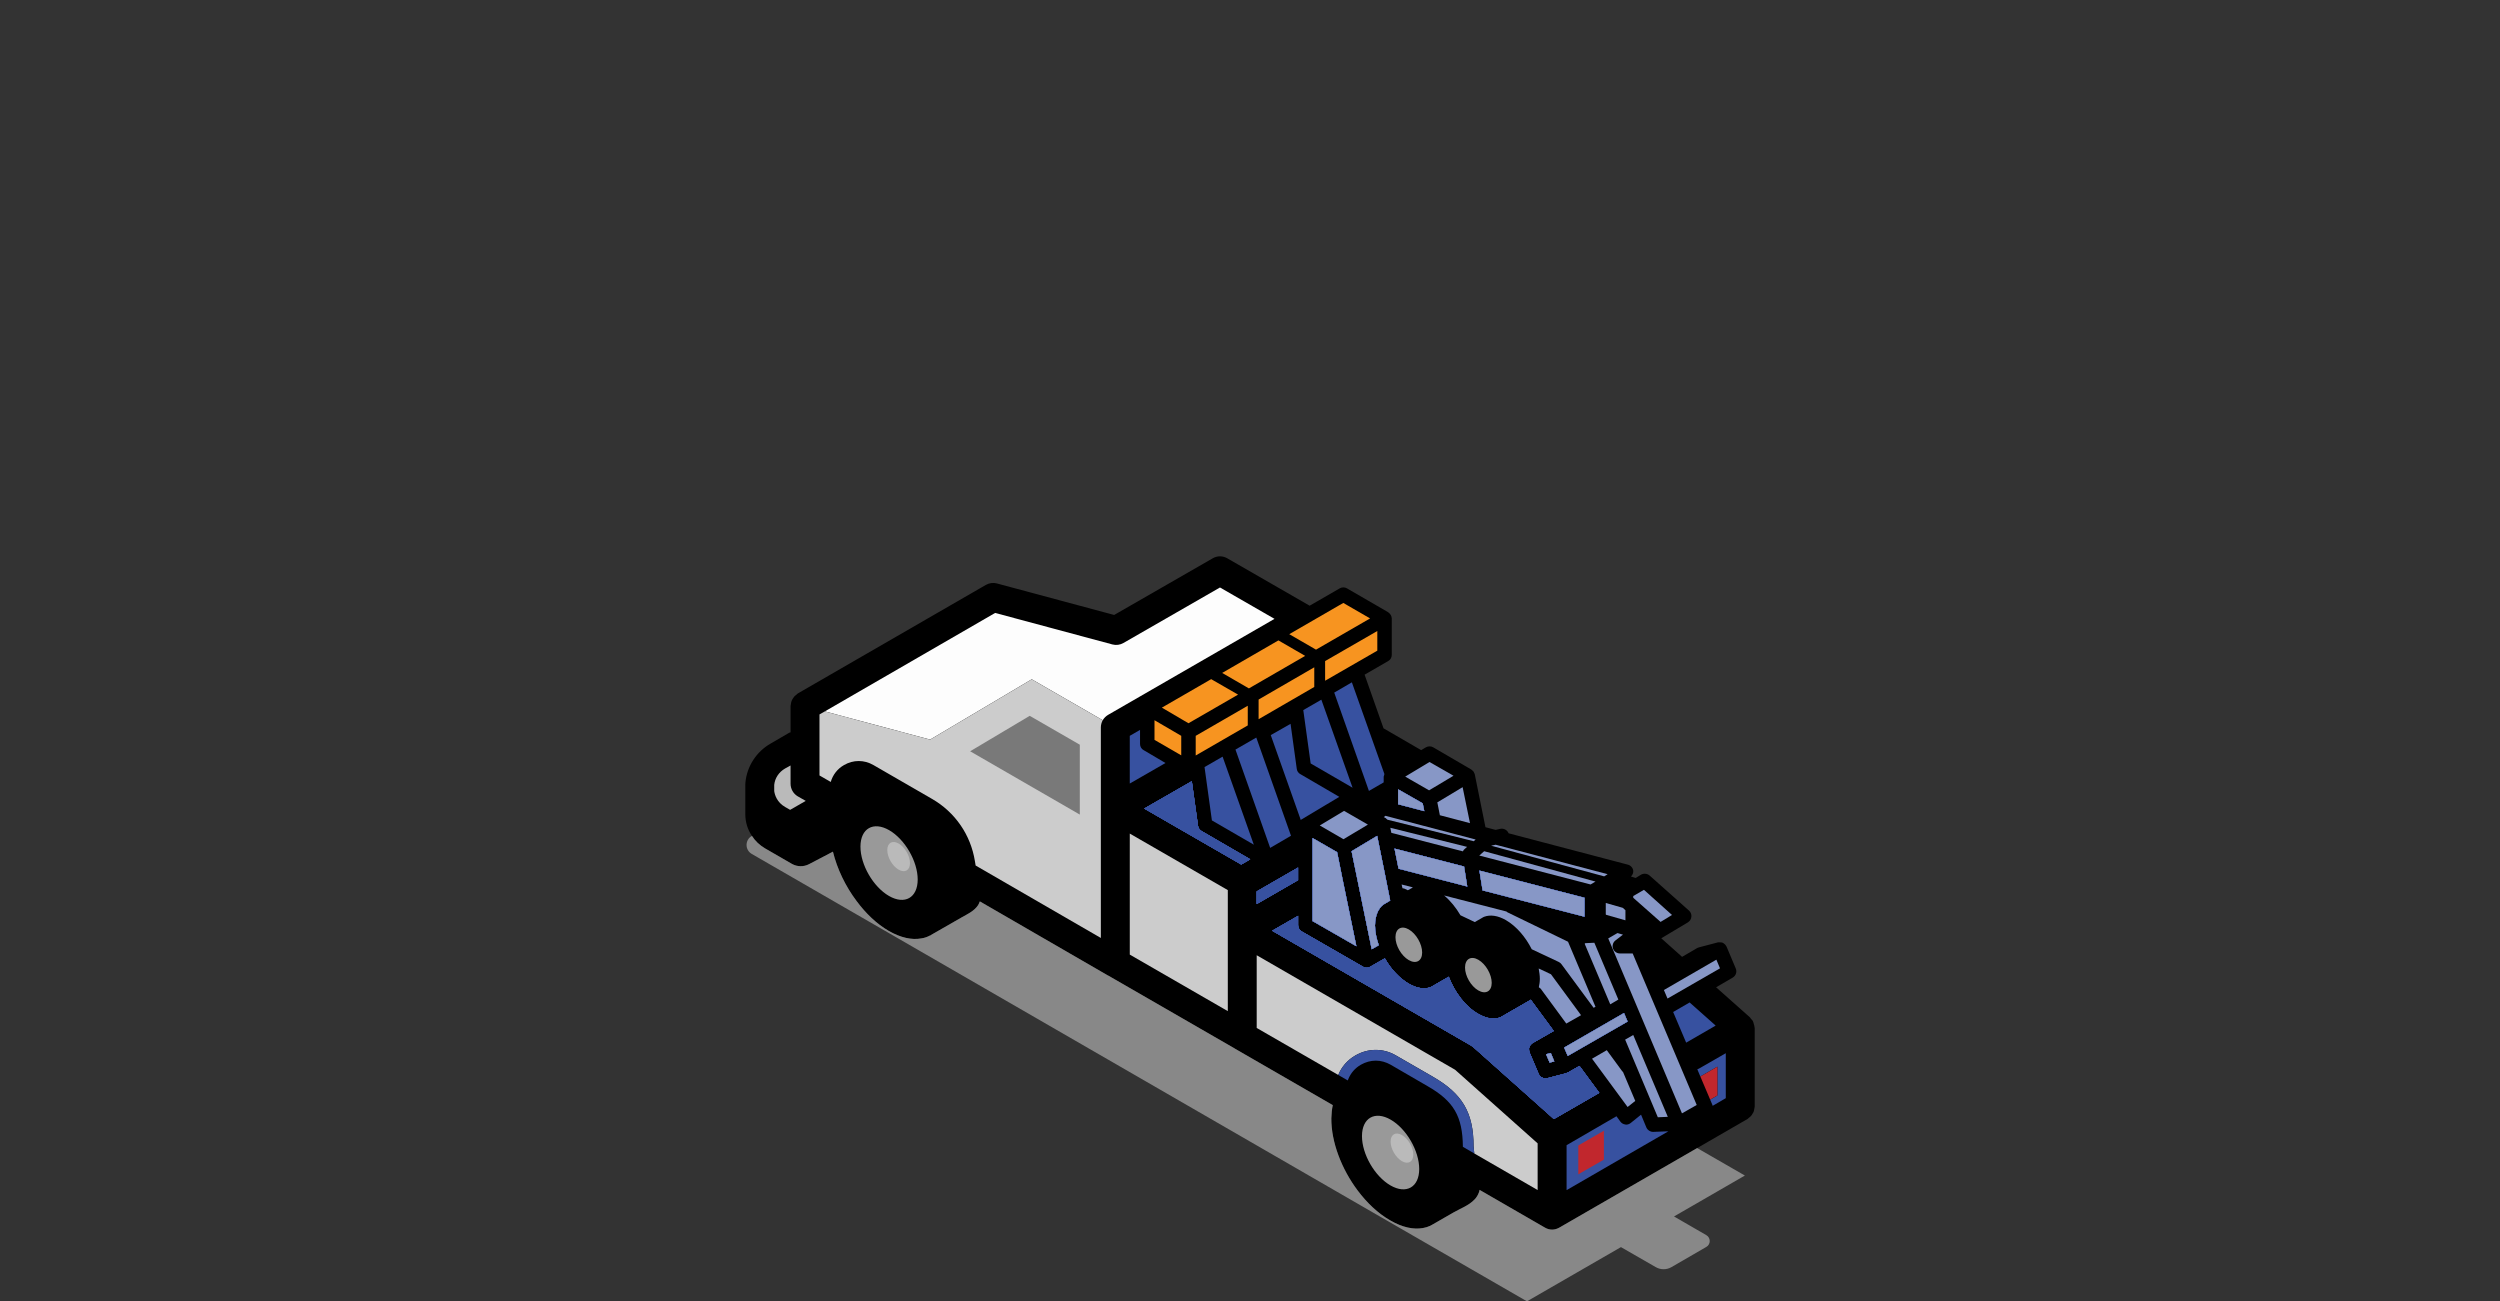 <?xml version="1.0" encoding="utf-8"?>
<!-- Generator: Adobe Illustrator 27.6.1, SVG Export Plug-In . SVG Version: 6.00 Build 0)  -->
<svg version="1.1" id="Layer_1" xmlns="http://www.w3.org/2000/svg" xmlns:xlink="http://www.w3.org/1999/xlink" x="0px" y="0px"
	 viewBox="0 0 172.9 90" style="enable-background:new 0 0 172.9 90;" xml:space="preserve">
<rect x="0" y="0" width="172.9" height="90" fill="#333333" stroke="none"/>
<style type="text/css">
	.st0{fill:#888888;}
	.st1{fill:#3751A0;}
	.st2{fill:#F79420;}
	.st3{opacity:0.99;fill:#FFFFFF;}
	.st4{fill:#8797C6;}
	.st5{fill:#CCCCCC;}
	.st6{fill:none;stroke:#000000;stroke-linecap:round;stroke-linejoin:round;stroke-miterlimit:10;}
	.st7{fill:none;stroke:#000000;stroke-width:2;stroke-linecap:round;stroke-linejoin:round;stroke-miterlimit:10;}
	.st8{fill:#C1272D;}
	.st9{fill:#999999;}
	.st10{fill:#797979;}
	.st11{fill:#BABABA;}
</style>
<g>
	<path d="M121.345,71.05c0-0.07-0.03-0.15-0.05-0.22
		c-0.01-0.06-0.03-0.12-0.05-0.17c-0.01-0.02-0.01-0.04-0.02-0.05
		c-0.03-0.06-0.08-0.09-0.12-0.14c-0.03-0.03-0.05-0.08-0.08-0.11
		l-2.34-2.08l1.15-0.67c0.22-0.13,0.31-0.4,0.21-0.63l-0.64-1.52
		c-0.01-0.01-0.02-0.03-0.03-0.04c-0.02-0.04-0.04-0.07-0.07-0.1
		c-0.02-0.02-0.04-0.04-0.06-0.05c-0.03-0.03-0.06-0.05-0.1-0.06
		c-0.01-0.01-0.03-0.02-0.04-0.03h-0.04
		c-0.04-0.01-0.07-0.01-0.11-0.01h-0.13l-1.33,0.35
		c-0.04,0.01-0.07,0.03-0.11,0.04l-1.06,0.62
		c-0.01-0.01-0.01-0.01-0.01-0.02l-1.4-1.25
		c-0.01,0-0.02-0.01-0.03-0.01l0.16-0.1l1.69-1.01
		c0.14-0.09,0.23-0.23,0.24-0.39c0.02-0.15-0.04-0.31-0.16-0.42
		l-2.73-2.43c-0.16-0.14-0.4-0.16-0.59-0.06l-0.37,0.23l-0.33-0.1
		c0.11-0.11,0.18-0.25,0.16-0.41c-0.03-0.2-0.18-0.36-0.37-0.41
		l-8.251-2.17c-0.089-0.224-0.325-0.356-0.569-0.31l-0.329,0.074l-0.701-0.184
		l-0.74-3.66c0-0.03-0.03-0.06-0.04-0.09
		c-0.01-0.03-0.02-0.06-0.04-0.09c-0.03-0.04-0.07-0.07-0.1-0.1
		c-0.02-0.02-0.04-0.04-0.06-0.05l-2.64-1.54
		c-0.16-0.09-0.35-0.08-0.51,0.01l-0.32,0.19
		c-0.01-0.01-0.02-0.02-0.03-0.02l-2.57-1.49l-1.31-3.71l1.63-0.94
		c0.16-0.09,0.25-0.25,0.25-0.43v-2.52c0-0.08-0.03-0.15-0.06-0.22
		c-0.01-0.02-0.03-0.04-0.04-0.06c-0.03-0.04-0.07-0.09-0.12-0.12
		c-0.01-0.01-0.02-0.02-0.03-0.03l-2.85-1.65
		c-0.15-0.09-0.35-0.09-0.5,0l-2.08,1.2l-5.7-3.28
		c-0.31-0.18-0.69-0.18-1,0l-6.82,3.92l-8.11-2.18
		c-0.25-0.07-0.53-0.03-0.76,0.1L55.175,47.96
		c-0.04,0.02-0.06,0.06-0.1,0.09c-0.05,0.04-0.11,0.08-0.15,0.13
		c-0.04,0.05-0.07,0.1-0.11,0.16c-0.03,0.05-0.06,0.11-0.08,0.17
		c-0.02,0.06-0.03,0.13-0.04,0.2c0,0.04-0.02,0.08-0.02,0.12v1.82
		c-0.03,0.01-0.06,0.01-0.08,0.02l-1.29,0.75
		c-0.99,0.56-1.64,1.57-1.75,2.68c-0.01,0.02,0,0.05,0,0.08
		c0,0.01-0.01,0.01-0.01,0.02v2.11c0,0.54,0.16,1.07,0.46,1.5
		c0.22,0.35,0.53,0.64,0.9,0.86L54.775,59.75
		c0.36,0.2,0.8,0.21,1.17,0.02l1.66-0.87
		c0.29,1.19,0.87,2.4,1.64,3.42c0.63,0.85,1.39,1.58,2.22,2.06
		c0.83,0.48,1.61,0.64,2.25,0.52c0.22-0.03,0.42-0.1,0.6-0.2
		c0,0,0,0,0,0.01c0.02-0.01,0.03-0.02,0.04-0.02
		c0.01-0.01,0.02-0.01,0.02-0.02c0.7-0.4,1.41-0.81,2.11-1.21
		c0.42-0.24,0.88-0.44,1.16-0.86c0.05-0.08,0.08-0.17,0.12-0.26
		l8.87,5.13h0.01l8.76,5.05c0,0,0,0.01,0.01,0.01l6.76,3.9
		c-0.06,0.28-0.09,0.58-0.1,0.92c-0.01,1.64,0.71,3.5,1.81,4.97
		c0.65,0.87,1.42,1.6,2.26,2.08c0.84,0.49,1.62,0.65,2.27,0.53
		c0.17-0.03,0.34-0.08,0.49-0.15c0.07-0.04,0.13-0.07,0.2-0.11
		c0.47-0.27,0.93-0.54,1.39-0.8c0.5-0.29,1.08-0.49,1.48-0.91
		c0.15-0.15,0.25-0.33,0.32-0.53c0.02-0.04,0.02-0.09,0.03-0.14
		l4.52,2.61c0.15,0.09,0.32,0.14,0.5,0.14c0.17,0,0.34-0.05,0.5-0.14
		l9.53-5.5l3.48-2.01c0.04-0.02,0.06-0.05,0.09-0.08
		c0.06-0.04,0.11-0.08,0.16-0.14c0.04-0.04,0.07-0.09,0.1-0.15
		c0.04-0.05,0.07-0.11,0.09-0.17c0.02-0.07,0.03-0.13,0.04-0.2
		c0-0.04,0.02-0.08,0.02-0.12v-5.42
		C121.355,71.09,121.345,71.07,121.345,71.05z"/>
	<path class="st0" d="M118.005,86.24l-2.4,1.39c-0.34,0.2-0.76,0.2-1.1,0
		L112.105,86.25l-6.5,3.75l-9.52-5.49L61.405,64.49l-9.41-5.43
		c-0.49-0.28-0.48-0.98,0.01-1.25c0.22,0.35,0.53,0.64,0.9,0.86
		L54.775,59.75c0.36,0.2,0.8,0.21,1.17,0.02l1.66-0.87
		c0.29,1.19,0.87,2.4,1.64,3.42c0.63,0.85,1.39,1.58,2.22,2.06
		c0.83,0.48,1.61,0.64,2.25,0.52c0.22-0.03,0.42-0.1,0.6-0.2
		c0,0,0,0,0,0.01c0.02-0.01,0.03-0.02,0.04-0.02
		c0.01-0.01,0.02-0.01,0.02-0.02c0.7-0.4,1.41-0.81,2.11-1.21
		c0.42-0.24,0.88-0.44,1.16-0.86c0.05-0.08,0.08-0.17,0.12-0.26
		l8.87,5.13h0.01l8.76,5.05c0,0,0,0.01,0.01,0.01l6.76,3.9
		c-0.06,0.28-0.09,0.58-0.1,0.92c-0.01,1.64,0.71,3.5,1.81,4.97
		c0.65,0.87,1.42,1.6,2.26,2.08c0.84,0.49,1.62,0.65,2.27,0.53
		c0.17-0.03,0.34-0.08,0.49-0.15c0.07-0.04,0.13-0.07,0.2-0.11
		c0.47-0.27,0.93-0.54,1.39-0.8c0.5-0.29,1.08-0.49,1.48-0.91
		c0.15-0.15,0.25-0.33,0.32-0.53c0.02-0.04,0.02-0.09,0.03-0.14
		l4.52,2.61c0.15,0.09,0.32,0.14,0.5,0.14c0.17,0,0.34-0.05,0.5-0.14
		l9.53-5.5l3.3,1.9l-4.9,2.83l2.23,1.29
		C118.325,85.6,118.325,86.06,118.005,86.24z"/>
	<path class="st1" d="M80.605,52.77l-2.47,1.42v-3.3l0.71-0.41v0.97
		c0,0.18,0.09,0.35,0.25,0.43L80.605,52.77z"/>
	<path class="st2" d="M95.255,43.64V45l-3.61,2.08v-1.36L95.255,43.64z M92.905,41.7
		l-0.35,0.2l-3.39,1.96l1.85,1.07l3.74-2.16L92.905,41.7z
		 M88.415,44.29l-3.89,2.25l1.85,1.07l3.89-2.25L88.415,44.29z M87.045,48.38
		v1.36l3.85-2.23v-1.36L87.045,48.38z M79.845,49.81v1.36l1.85,1.07
		v-1.35L79.845,49.81z M82.695,50.89V52.25l3.6-2.08v-1.36L82.695,50.89z
		 M83.765,46.97l-3.41,1.97l1.84,1.08l3.43-1.98L83.765,46.97z"/>
	<path class="st3" d="M88.145,42.8L76.635,49.44c-0.15,0.09-0.28,0.22-0.37,0.37
		l-4.91-2.83l-7.03,4.17l-7.28-1.95l11.78-6.81l8.11,2.18
		c0.26,0.07,0.53,0.03,0.76-0.1l6.68-3.84L88.145,42.8z"/>
	<g>
		<path class="st1" d="M114.345,78.28c0,0-0.01,0-0.02,0c-0.2,0-0.38-0.12-0.46-0.3
			l-0.37-0.89l-0.72,0.58c-0.09,0.07-0.2,0.11-0.31,0.11
			c-0.02,0-0.04-0.01-0.06-0.01c-0.14-0.02-0.26-0.09-0.34-0.2
			l-0.27-0.37l-3.45,2v3.11l7.04-4.07L114.345,78.28z"/>
		<polygon class="st1" points="110.925,80.2 109.425,81.06 109.155,81.22 109.155,79.22 
			110.925,78.2 		"/>
	</g>
	<polygon class="st1" points="107.255,72.83 106.925,72.91 107.175,73.49 107.495,73.41 	"/>
	<polygon class="st1" points="92.835,60.73 92.475,58.94 90.775,57.96 90.775,63.7 
		93.805,65.44 	"/>
	<path class="st1" d="M109.235,73.72l-0.8,0.46c-0.01,0.01-0.03,0.01-0.05,0.01
		c-0.02,0.02-0.05,0.03-0.08,0.04l-1.3,0.34
		c-0.04,0.01-0.08,0.01-0.13,0.01c-0.19,0-0.38-0.11-0.46-0.3
		l-0.64-1.51c0-0.02,0-0.04-0.01-0.05c0-0.01-0.01-0.02-0.01-0.02
		v-0.05c-0.01-0.04-0.01-0.07-0.01-0.11c0-0.03,0.01-0.05,0.01-0.08
		c0.01-0.03,0.02-0.06,0.04-0.1c0.01-0.02,0.02-0.05,0.04-0.07
		c0.02-0.03,0.04-0.05,0.06-0.07c0.02-0.02,0.04-0.04,0.07-0.06
		c0.01-0.01,0.01-0.01,0.02-0.02l1.47-0.84l-1.59-2.16
		c-0.05,0.03-0.09,0.07-0.14,0.09l-1.91,1.1
		c-0.41,0.2-0.97,0.14-1.58-0.21c-0.89-0.5-1.64-1.51-2.04-2.57
		l-1.19,0.69c-0.41,0.2-0.97,0.14-1.58-0.21
		c-0.65-0.38-1.23-1.01-1.65-1.75l-1.01,0.58
		c-0.08,0.05-0.17,0.07-0.25,0.07c-0.07,0-0.14-0.02-0.21-0.05
		c-0.01,0-0.01-0.01-0.02-0.01c-0.01-0.01-0.01,0-0.02-0.01
		l-4.24-2.44c-0.15-0.09-0.25-0.25-0.25-0.43v-0.65l-1.79,1.03l13.74,7.93
		c0.06,0.04,0.12,0.08,0.17,0.12l5.57,4.97l3.14-1.81L109.235,73.72z"
		/>
	<path class="st1" d="M109.235,73.72l-0.8,0.46c-0.01,0.01-0.03,0.01-0.05,0.01
		c-0.02,0.02-0.05,0.03-0.08,0.04l-1.3,0.34
		c-0.04,0.01-0.08,0.01-0.13,0.01c-0.19,0-0.38-0.11-0.46-0.3
		l-0.64-1.51c0-0.02,0-0.04-0.01-0.05c0-0.01-0.01-0.02-0.01-0.02
		v-0.05c-0.01-0.04-0.01-0.07-0.01-0.11c0-0.03,0.01-0.05,0.01-0.08
		c0.01-0.03,0.02-0.06,0.04-0.1c0.01-0.02,0.02-0.05,0.04-0.07
		c0.02-0.03,0.04-0.05,0.06-0.07c0.02-0.02,0.04-0.04,0.07-0.06
		c0.01-0.01,0.01-0.01,0.02-0.02l1.47-0.84l-1.59-2.16
		c-0.05,0.03-0.09,0.07-0.14,0.09l-1.91,1.1
		c-0.41,0.2-0.97,0.14-1.58-0.21c-0.89-0.5-1.64-1.51-2.04-2.57
		l-1.19,0.69c-0.41,0.2-0.97,0.14-1.58-0.21
		c-0.65-0.38-1.23-1.01-1.65-1.75l-1.01,0.58
		c-0.08,0.05-0.17,0.07-0.25,0.07c-0.07,0-0.14-0.02-0.21-0.05
		c-0.01,0-0.01-0.01-0.02-0.01c-0.01-0.01-0.01,0-0.02-0.01
		l-4.24-2.44c-0.15-0.09-0.25-0.25-0.25-0.43v-0.65l-1.79,1.03l13.74,7.93
		c0.06,0.04,0.12,0.08,0.17,0.12l5.57,4.97l3.14-1.81L109.235,73.72z"
		/>
	<polygon class="st1" points="107.255,72.83 106.925,72.91 107.175,73.49 107.495,73.41 	"/>
	<path class="st1" d="M109.235,73.72l-0.8,0.46c-0.01,0.01-0.03,0.01-0.05,0.01
		c-0.02,0.02-0.05,0.03-0.08,0.04l-1.3,0.34
		c-0.04,0.01-0.08,0.01-0.13,0.01c-0.19,0-0.38-0.11-0.46-0.3
		l-0.64-1.51c0-0.02,0-0.04-0.01-0.05c0-0.01-0.01-0.02-0.01-0.02
		v-0.05c-0.01-0.04-0.01-0.07-0.01-0.11c0-0.03,0.01-0.05,0.01-0.08
		c0.01-0.03,0.02-0.06,0.04-0.1c0.01-0.02,0.02-0.05,0.04-0.07
		c0.02-0.03,0.04-0.05,0.06-0.07c0.02-0.02,0.04-0.04,0.07-0.06
		c0.01-0.01,0.01-0.01,0.02-0.02l1.47-0.84l-1.59-2.16
		c-0.05,0.03-0.09,0.07-0.14,0.09l-1.91,1.1
		c-0.41,0.2-0.97,0.14-1.58-0.21c-0.89-0.5-1.64-1.51-2.04-2.57
		l-1.19,0.69c-0.41,0.2-0.97,0.14-1.58-0.21
		c-0.65-0.38-1.23-1.01-1.65-1.75l-1.01,0.58
		c-0.08,0.05-0.17,0.07-0.25,0.07c-0.07,0-0.14-0.02-0.21-0.05
		c-0.01,0-0.01-0.01-0.02-0.01c-0.01-0.01-0.01,0-0.02-0.01
		l-4.24-2.44c-0.15-0.09-0.25-0.25-0.25-0.43v-0.65l-1.79,1.03l13.74,7.93
		c0.06,0.04,0.12,0.08,0.17,0.12l5.57,4.97l3.14-1.81L109.235,73.72z"
		/>
	<polygon class="st1" points="107.255,72.83 106.925,72.91 107.175,73.49 107.495,73.41 	"/>
	<polygon class="st4" points="112.955,71.58 112.395,71.9 114.655,77.27 115.345,77.24 	"/>
	<polygon class="st1" points="106.925,72.91 107.175,73.49 107.495,73.41 107.255,72.83 	"/>
	<path class="st1" d="M108.435,74.18c-0.01,0.01-0.03,0.01-0.05,0.01
		c-0.02,0.02-0.05,0.03-0.08,0.04l-1.3,0.34
		c-0.04,0.01-0.08,0.01-0.13,0.01c-0.19,0-0.38-0.11-0.46-0.3
		l-0.64-1.51c0-0.02,0-0.04-0.01-0.05c0-0.01-0.01-0.02-0.01-0.02
		v-0.05c-0.01-0.04-0.01-0.07-0.01-0.11c0-0.03,0.01-0.05,0.01-0.08
		c0.01-0.03,0.02-0.06,0.04-0.1c0.01-0.02,0.02-0.05,0.04-0.07
		c0.02-0.03,0.04-0.05,0.06-0.07c0.02-0.02,0.04-0.04,0.07-0.06
		c0.01-0.01,0.01-0.01,0.02-0.02l1.47-0.84l-1.59-2.16
		c-0.05,0.03-0.09,0.07-0.14,0.09l-1.91,1.1
		c-0.41,0.2-0.97,0.14-1.58-0.21c-0.89-0.5-1.64-1.51-2.04-2.57
		l-1.19,0.69c-0.41,0.2-0.97,0.14-1.58-0.21
		c-0.65-0.38-1.23-1.01-1.65-1.75l-1.01,0.58
		c-0.08,0.05-0.17,0.07-0.25,0.07c-0.07,0-0.14-0.02-0.21-0.05
		c-0.01,0-0.01-0.01-0.02-0.01c-0.01-0.01-0.01,0-0.02-0.01
		l-4.24-2.44c-0.15-0.09-0.25-0.25-0.25-0.43v-0.65l-1.79,1.03l13.74,7.93
		c0.06,0.04,0.12,0.08,0.17,0.12l5.57,4.97l3.14-1.81l-1.37-1.86
		L108.435,74.18z"/>
	<polygon class="st1" points="107.255,72.83 106.925,72.91 107.175,73.49 107.495,73.41 	"/>
	<path class="st1" d="M109.235,73.72l-0.8,0.46c-0.01,0.01-0.03,0.01-0.05,0.01
		c-0.02,0.02-0.05,0.03-0.08,0.04l-1.3,0.34
		c-0.04,0.01-0.08,0.01-0.13,0.01c-0.19,0-0.38-0.11-0.46-0.3
		l-0.64-1.51c0-0.02,0-0.04-0.01-0.05c0-0.01-0.01-0.02-0.01-0.02
		v-0.05c-0.01-0.04-0.01-0.07-0.01-0.11c0-0.03,0.01-0.05,0.01-0.08
		c0.01-0.03,0.02-0.06,0.04-0.1c0.01-0.02,0.02-0.05,0.04-0.07
		c0.02-0.03,0.04-0.05,0.06-0.07c0.02-0.02,0.04-0.04,0.07-0.06
		c0.01-0.01,0.01-0.01,0.02-0.02l1.47-0.84l-1.59-2.16
		c-0.05,0.03-0.09,0.07-0.14,0.09l-1.91,1.1
		c-0.41,0.2-0.97,0.14-1.58-0.21c-0.89-0.5-1.64-1.51-2.04-2.57
		l-1.19,0.69c-0.41,0.2-0.97,0.14-1.58-0.21
		c-0.65-0.38-1.23-1.01-1.65-1.75l-1.01,0.58
		c-0.08,0.05-0.17,0.07-0.25,0.07c-0.07,0-0.14-0.02-0.21-0.05
		c-0.01,0-0.01-0.01-0.02-0.01c-0.01-0.01-0.01,0-0.02-0.01
		l-4.24-2.44c-0.15-0.09-0.25-0.25-0.25-0.43v-0.65l-1.79,1.03l13.74,7.93
		c0.06,0.04,0.12,0.08,0.17,0.12l5.57,4.97l3.14-1.81L109.235,73.72z"
		/>
	<polygon class="st1" points="107.255,72.83 106.925,72.91 107.175,73.49 107.495,73.41 	"/>
	<path class="st1" d="M109.235,73.72l-0.8,0.46c-0.01,0.01-0.03,0.01-0.05,0.01
		c-0.02,0.02-0.05,0.03-0.08,0.04l-1.3,0.34
		c-0.04,0.01-0.08,0.01-0.13,0.01c-0.19,0-0.38-0.11-0.46-0.3
		l-0.64-1.51c0-0.02,0-0.04-0.01-0.05c0-0.01-0.01-0.02-0.01-0.02
		v-0.05c-0.01-0.04-0.01-0.07-0.01-0.11c0-0.03,0.01-0.05,0.01-0.08
		c0.01-0.03,0.02-0.06,0.04-0.1c0.01-0.02,0.02-0.05,0.04-0.07
		c0.02-0.03,0.04-0.05,0.06-0.07c0.02-0.02,0.04-0.04,0.07-0.06
		c0.01-0.01,0.01-0.01,0.02-0.02l1.47-0.84l-1.59-2.16
		c-0.05,0.03-0.09,0.07-0.14,0.09l-1.91,1.1
		c-0.41,0.2-0.97,0.14-1.58-0.21c-0.89-0.5-1.64-1.51-2.04-2.57
		l-1.19,0.69c-0.41,0.2-0.97,0.14-1.58-0.21
		c-0.65-0.38-1.23-1.01-1.65-1.75l-1.01,0.58
		c-0.08,0.05-0.17,0.07-0.25,0.07c-0.07,0-0.14-0.02-0.21-0.05
		c-0.01,0-0.01-0.01-0.02-0.01c-0.01-0.01-0.01,0-0.02-0.01
		l-4.24-2.44c-0.15-0.09-0.25-0.25-0.25-0.43v-0.65l-1.79,1.03l13.74,7.93
		c0.06,0.04,0.12,0.08,0.17,0.12l5.57,4.97l3.14-1.81L109.235,73.72z"
		/>
	<path class="st1" d="M117.525,73.89c-0.04,0.03-0.09,0.04-0.14,0.06l0.21,0.5
		l1.18-0.68v1.99l-0.5,0.29l0.16,0.38c0.01,0.02,0.01,0.03,0.01,0.05
		l0.91-0.53v-3.11L117.525,73.89z"/>
	<path class="st1" d="M95.745,60.28l-0.5-2.47l-1.77,1.06l1.31,6.37V65.25l0.08,0.4
		l0.49-0.28C95.195,64.91,95.095,64.44,95.095,64
		c0.01-0.79,0.3-1.33,0.77-1.55l0.28-0.17L95.745,60.28z"/>
	<polygon class="st1" points="101.255,59.93 96.445,58.69 96.725,60.08 101.475,61.31 	"/>
	<polygon class="st1" points="102.315,60.21 102.535,61.58 109.585,63.4 109.585,62.09 	"/>
	<polygon class="st1" points="112.315,70.06 108.175,72.45 108.425,73.03 108.735,72.85 
		112.565,70.65 	"/>
	<path class="st1" d="M95.745,60.28l-0.5-2.47l-1.77,1.06l1.31,6.37V65.25l0.08,0.4
		l0.49-0.28C95.195,64.91,95.095,64.44,95.095,64
		c0.01-0.79,0.3-1.33,0.77-1.55l0.28-0.17L95.745,60.28z"/>
	<polygon class="st1" points="101.255,59.93 96.445,58.69 96.725,60.08 101.475,61.31 	"/>
	<polygon class="st4" points="118.705,66.37 115.075,68.47 115.325,69.06 118.955,66.97 	"/>
	<polygon class="st1" points="96.445,58.69 96.725,60.08 101.475,61.31 101.255,59.93 	"/>
	<path class="st1" d="M95.245,57.81l-1.77,1.06l1.31,6.37V65.25l0.08,0.4
		l0.49-0.28C95.195,64.91,95.095,64.44,95.095,64
		c0.01-0.79,0.3-1.33,0.77-1.55l0.28-0.17l-0.4-2L95.245,57.81z"/>
	<path class="st1" d="M95.745,60.28l-0.5-2.47l-1.77,1.06l1.31,6.37V65.25l0.08,0.4
		l0.49-0.28C95.195,64.91,95.095,64.44,95.095,64
		c0.01-0.79,0.3-1.33,0.77-1.55l0.28-0.17L95.745,60.28z"/>
	<polygon class="st1" points="101.255,59.93 96.445,58.69 96.725,60.08 101.475,61.31 	"/>
	<polygon class="st1" points="102.315,60.21 102.535,61.58 109.585,63.4 109.585,62.09 	"/>
	<polygon class="st1" points="112.315,70.06 108.175,72.45 108.425,73.03 108.735,72.85 
		112.565,70.65 	"/>
	<path class="st1" d="M95.745,60.28l-0.5-2.47l-1.77,1.06l1.31,6.37V65.25l0.08,0.4
		l0.49-0.28C95.195,64.91,95.095,64.44,95.095,64
		c0.01-0.79,0.3-1.33,0.77-1.55l0.28-0.17L95.745,60.28z"/>
	<polygon class="st1" points="101.255,59.93 96.445,58.69 96.725,60.08 101.475,61.31 	"/>
	<polygon class="st1" points="102.315,60.21 102.535,61.58 109.585,63.4 109.585,62.09 	"/>
	<polygon class="st1" points="112.315,70.06 108.175,72.45 108.425,73.03 108.735,72.85 
		112.565,70.65 	"/>
	<path class="st1" d="M95.745,60.28l-0.5-2.47l-1.77,1.06l1.31,6.37V65.25l0.08,0.4
		l0.49-0.28C95.195,64.91,95.095,64.44,95.095,64
		c0.01-0.79,0.3-1.33,0.77-1.55l0.28-0.17L95.745,60.28z"/>
	<polygon class="st1" points="101.255,59.93 96.445,58.69 96.725,60.08 101.475,61.31 	"/>
	<polygon class="st1" points="112.315,70.06 108.175,72.45 108.425,73.03 108.735,72.85 
		112.565,70.65 	"/>
	<path class="st4" d="M112.915,65.94h-0.89c-0.21,0-0.4-0.14-0.47-0.34
		c-0.07-0.2,0-0.43,0.17-0.56l0.52-0.4l-0.38-0.11l-0.64,0.37
		l2.26,5.36L116.325,77l1.02-0.58L112.915,65.94z"/>
	<polygon class="st1" points="108.175,72.45 108.425,73.03 108.735,72.85 112.565,70.65 
		112.315,70.06 	"/>
	<polygon class="st1" points="106.925,72.91 107.175,73.49 107.495,73.41 107.255,72.83 	"/>
	<polygon class="st1" points="101.475,61.31 101.255,59.93 96.445,58.69 96.725,60.08 	"/>
	<path class="st1" d="M94.785,65.25l0.08,0.4l0.49-0.28
		C95.195,64.91,95.095,64.44,95.095,64c0.01-0.79,0.3-1.33,0.77-1.55
		l0.28-0.17l-0.4-2l-0.5-2.47l-1.77,1.06l1.31,6.37V65.25z"/>
	<path class="st1" d="M108.435,74.18c-0.01,0.01-0.03,0.01-0.05,0.01
		c-0.02,0.02-0.05,0.03-0.08,0.04l-1.3,0.34
		c-0.04,0.01-0.08,0.01-0.13,0.01c-0.19,0-0.38-0.11-0.46-0.3
		l-0.64-1.51c0-0.02,0-0.04-0.01-0.05c0-0.01-0.01-0.02-0.01-0.02
		v-0.05c-0.01-0.04-0.01-0.07-0.01-0.11c0-0.03,0.01-0.05,0.01-0.08
		c0.01-0.03,0.02-0.06,0.04-0.1c0.01-0.02,0.02-0.05,0.04-0.07
		c0.02-0.03,0.04-0.05,0.06-0.07c0.02-0.02,0.04-0.04,0.07-0.06
		c0.01-0.01,0.01-0.01,0.02-0.02l1.47-0.84l-1.59-2.16
		c-0.05,0.03-0.09,0.07-0.14,0.09l-1.91,1.1
		c-0.41,0.2-0.97,0.14-1.58-0.21c-0.89-0.5-1.64-1.51-2.04-2.57
		l-1.19,0.69c-0.41,0.2-0.97,0.14-1.58-0.21
		c-0.65-0.38-1.23-1.01-1.65-1.75l-1.01,0.58
		c-0.08,0.05-0.17,0.07-0.25,0.07c-0.07,0-0.14-0.02-0.21-0.05
		c-0.01,0-0.01-0.01-0.02-0.01c-0.01-0.01-0.01,0-0.02-0.01
		l-4.24-2.44c-0.15-0.09-0.25-0.25-0.25-0.43v-0.65l-1.79,1.03l13.74,7.93
		c0.06,0.04,0.12,0.08,0.17,0.12l5.57,4.97l3.14-1.81l-1.37-1.86
		L108.435,74.18z"/>
	<polygon class="st1" points="112.315,70.06 108.175,72.45 108.425,73.03 108.735,72.85 
		112.565,70.65 	"/>
	<polygon class="st1" points="101.255,59.93 96.445,58.69 96.725,60.08 101.475,61.31 	"/>
	<polygon class="st1" points="102.315,60.21 102.535,61.58 109.585,63.4 109.585,62.09 	"/>
	<path class="st1" d="M95.745,60.28l-0.5-2.47l-1.77,1.06l1.31,6.37V65.25l0.08,0.4
		l0.49-0.28C95.195,64.91,95.095,64.44,95.095,64
		c0.01-0.79,0.3-1.33,0.77-1.55l0.28-0.17L95.745,60.28z"/>
	<polygon class="st4" points="112.315,70.06 108.175,72.45 108.425,73.03 108.735,72.85 
		112.565,70.65 	"/>
	<polygon class="st1" points="102.315,60.21 102.535,61.58 109.585,63.4 109.585,62.09 	"/>
	<polygon class="st1" points="101.255,59.93 96.445,58.69 96.725,60.08 101.475,61.31 	"/>
	<path class="st1" d="M95.745,60.28l-0.5-2.47l-1.77,1.06l1.31,6.37V65.25l0.08,0.4
		l0.49-0.28C95.195,64.91,95.095,64.44,95.095,64
		c0.01-0.79,0.3-1.33,0.77-1.55l0.28-0.17L95.745,60.28z"/>
	<polygon class="st1" points="102.315,60.21 102.535,61.58 109.585,63.4 109.585,62.09 	"/>
	<polygon class="st4" points="113.695,61.54 112.955,61.97 112.955,62.09 114.845,63.76 
		115.635,63.28 	"/>
	<polygon class="st1" points="102.535,61.58 109.585,63.4 109.585,62.09 102.315,60.21 	"/>
	<polygon class="st1" points="92.835,60.73 92.475,58.94 90.775,57.96 90.775,63.7 
		93.805,65.44 	"/>
	<path class="st1" d="M109.235,73.72l-0.8,0.46c-0.01,0.01-0.03,0.01-0.05,0.01
		c-0.02,0.02-0.05,0.03-0.08,0.04l-1.3,0.34
		c-0.04,0.01-0.08,0.01-0.13,0.01c-0.19,0-0.38-0.11-0.46-0.3
		l-0.64-1.51c0-0.02,0-0.04-0.01-0.05c0-0.01-0.01-0.02-0.01-0.02
		v-0.05c-0.01-0.04-0.01-0.07-0.01-0.11c0-0.03,0.01-0.05,0.01-0.08
		c0.01-0.03,0.02-0.06,0.04-0.1c0.01-0.02,0.02-0.05,0.04-0.07
		c0.02-0.03,0.04-0.05,0.06-0.07c0.02-0.02,0.04-0.04,0.07-0.06
		c0.01-0.01,0.01-0.01,0.02-0.02l1.47-0.84l-1.59-2.16
		c-0.05,0.03-0.09,0.07-0.14,0.09l-1.91,1.1
		c-0.41,0.2-0.97,0.14-1.58-0.21c-0.89-0.5-1.64-1.51-2.04-2.57
		l-1.19,0.69c-0.41,0.2-0.97,0.14-1.58-0.21
		c-0.65-0.38-1.23-1.01-1.65-1.75l-1.01,0.58
		c-0.08,0.05-0.17,0.07-0.25,0.07c-0.07,0-0.14-0.02-0.21-0.05
		c-0.01,0-0.01-0.01-0.02-0.01c-0.01-0.01-0.01,0-0.02-0.01
		l-4.24-2.44c-0.15-0.09-0.25-0.25-0.25-0.43v-0.65l-1.79,1.03l13.74,7.93
		c0.06,0.04,0.12,0.08,0.17,0.12l5.57,4.97l3.14-1.81L109.235,73.72z"
		/>
	<polygon class="st1" points="92.835,60.73 92.475,58.94 90.775,57.96 90.775,63.7 
		93.805,65.44 	"/>
	<polygon class="st1" points="107.255,72.83 106.925,72.91 107.175,73.49 107.495,73.41 	"/>
	<polygon class="st1" points="92.835,60.73 92.475,58.94 90.775,57.96 90.775,63.7 
		93.805,65.44 	"/>
	<path class="st5" d="M106.343,79.074v3.23l-4.38-2.53l-0.05-0.49
		c0-2.33-0.77-3.64-2.82-4.82l-2.55-1.47c-0.87-0.51-1.92-0.51-2.8,0
		c-0.55,0.31-0.96,0.79-1.19,1.35l-5.64-3.25v-5.03l13.72,7.92
		L106.343,79.074z"/>
	<polygon class="st1" points="92.835,60.73 92.475,58.94 90.775,57.96 90.775,63.7 
		93.805,65.44 	"/>
	<polygon class="st4" points="107.255,72.83 106.925,72.91 107.175,73.49 107.495,73.41 	"/>
	<polygon class="st1" points="86.915,61.65 86.915,62.52 89.775,60.87 89.775,60 	"/>
	<polygon class="st1" points="92.835,60.73 92.475,58.94 90.775,57.96 90.775,63.7 
		93.805,65.44 	"/>
	<path class="st4" d="M95.745,60.28l-0.5-2.47l-1.77,1.06l1.31,6.37V65.25l0.08,0.4
		l0.49-0.28C95.195,64.91,95.095,64.44,95.095,64
		c0.01-0.79,0.3-1.33,0.77-1.55l0.28-0.17L95.745,60.28z"/>
	<polygon class="st4" points="101.255,59.93 96.445,58.69 96.725,60.08 101.475,61.31 	"/>
	<polygon class="st4" points="102.315,60.21 102.535,61.58 109.585,63.4 109.585,62.09 	"/>
	<path class="st1" d="M98.395,55.56l-1.7-0.97v0.98c0,0.02-0.01,0.03-0.01,0.05
		l1.82,0.48L98.395,55.56z"/>
	<path class="st1" d="M98.395,55.56l-1.7-0.97v0.98c0,0.02-0.01,0.03-0.01,0.05
		l1.82,0.48L98.395,55.56z"/>
	<path class="st1" d="M98.395,55.56l-1.7-0.97v0.98c0,0.02-0.01,0.03-0.01,0.05
		l1.82,0.48L98.395,55.56z"/>
	<path class="st1" d="M98.395,55.56l-1.7-0.97v0.98c0,0.02-0.01,0.03-0.01,0.05
		l1.82,0.48L98.395,55.56z"/>
	<polygon class="st4" points="101.665,56.93 101.155,54.44 99.405,55.49 99.575,56.35 
		99.575,56.38 	"/>
	<path class="st1" d="M96.695,54.59v0.98c0,0.02-0.01,0.03-0.01,0.05l1.82,0.48
		l-0.11-0.54L96.695,54.59z"/>
	<path class="st1" d="M98.395,55.56l-1.7-0.97v0.98c0,0.02-0.01,0.03-0.01,0.05
		l1.82,0.48L98.395,55.56z"/>
	<path class="st4" d="M98.395,55.56l-1.7-0.97v0.98c0,0.02-0.01,0.03-0.01,0.05
		l1.82,0.48L98.395,55.56z"/>
	<polygon class="st4" points="98.865,52.7 97.185,53.71 97.495,53.89 98.835,54.66 
		100.525,53.65 	"/>
	<polygon class="st4" points="92.955,56.08 91.275,57.09 92.915,58.04 94.605,57.03 	"/>
	<path class="st1" d="M83.105,57.48c-0.13-0.07-0.23-0.21-0.25-0.36l-0.43-3.09
		l-3.29,1.89l6.71,3.87l0.62-0.36L83.105,57.48z"/>
	<path class="st1" d="M83.105,57.48c-0.13-0.07-0.23-0.21-0.25-0.36l-0.43-3.09
		l-3.29,1.89l6.71,3.87l0.62-0.36L83.105,57.48z"/>
	<path class="st1" d="M83.105,57.48c-0.13-0.07-0.23-0.21-0.25-0.36l-0.43-3.09
		l-3.29,1.89l6.71,3.87l0.62-0.36L83.105,57.48z"/>
	<path class="st1" d="M83.105,57.48c-0.13-0.07-0.23-0.21-0.25-0.36l-0.43-3.09
		l-3.29,1.89l6.71,3.87l0.62-0.36L83.105,57.48z"/>
	<polygon class="st1" points="86.715,58.42 84.555,52.33 83.305,53.05 83.815,56.74 	"/>
	<path class="st1" d="M82.855,57.12l-0.43-3.09l-3.29,1.89l6.71,3.87l0.62-0.36
		l-3.36-1.95C82.975,57.41,82.875,57.27,82.855,57.12z"/>
	<path class="st1" d="M83.105,57.48c-0.13-0.07-0.23-0.21-0.25-0.36l-0.43-3.09
		l-3.29,1.89l6.71,3.87l0.62-0.36L83.105,57.48z"/>
	<path class="st1" d="M83.105,57.48c-0.13-0.07-0.23-0.21-0.25-0.36l-0.43-3.09
		l-3.29,1.89l6.71,3.87l0.62-0.36L83.105,57.48z"/>
	<polygon class="st1" points="86.885,51.01 85.445,51.84 87.845,58.64 89.285,57.8 	"/>
	<path class="st1" d="M93.495,47.19l-1.22,0.71l2.4,6.8l1.02-0.59v-0.39
		c0-0.03,0.02-0.06,0.03-0.1c0-0.03,0.01-0.06,0.02-0.09L93.495,47.19
		z"/>
	<polygon class="st1" points="86.915,61.65 86.915,62.52 89.775,60.87 89.775,60 	"/>
	<polygon class="st1" points="92.835,60.73 92.475,58.94 90.775,57.96 90.775,63.7 
		93.805,65.44 	"/>
	<polygon class="st1" points="86.915,61.65 86.915,62.52 89.775,60.87 89.775,60 	"/>
	<polygon class="st1" points="92.835,60.73 92.475,58.94 90.775,57.96 90.775,63.7 
		93.805,65.44 	"/>
	<polygon class="st1" points="86.915,62.52 89.775,60.87 89.775,60 86.915,61.65 	"/>
	<path class="st5" d="M78.135,66.02l6.78,3.91v-5.6c0-0.01,0-0.01,0-0.02v-2.75
		l-6.78-3.91V66.02z"/>
	<polygon class="st1" points="86.915,61.65 86.915,62.52 89.775,60.87 89.775,60 	"/>
	<polygon class="st1" points="92.835,60.73 92.475,58.94 90.775,57.96 90.775,63.7 
		93.805,65.44 	"/>
	<polygon class="st1" points="86.915,61.65 86.915,62.52 89.775,60.87 89.775,60 	"/>
	<polygon class="st4" points="92.835,60.73 92.475,58.94 90.775,57.96 90.775,63.7 
		93.805,65.44 	"/>
	<polygon class="st1" points="86.915,61.65 86.915,62.52 89.775,60.87 89.775,60 	"/>
	<path class="st5" d="M71.355,46.98l-7.03,4.17l-7.28-1.95l-0.37,0.21v4.22
		l0.78,0.45c0.14-0.49,0.46-0.91,0.92-1.17
		c0.64-0.37,1.39-0.37,2.03,0L64.455,55.25
		c1.6,0.92,2.68,2.49,2.97,4.31l0.05,0.3l8.66,5.01V50.31
		c0-0.18,0.05-0.35,0.13-0.5L71.355,46.98z"/>
	<polygon class="st4" points="111.185,60.46 110.945,60.61 103.125,58.49 103.435,58.42 	"/>
	<polygon class="st4" points="110.345,60.97 110.005,61.17 102.305,59.17 102.645,58.87 	"/>
	<path class="st4" d="M101.465,58.57l-0.16,0.14c-0.06,0.04-0.1,0.1-0.13,0.17
		l-4.95-1.28L96.155,57.25L101.465,58.57z"/>
	<path class="st4" d="M102.055,58.06l-0.13,0.12l-5.97-1.49
		c-0.02-0.02-0.05-0.05-0.08-0.07c-0.01-0.01-0.02-0.02-0.03-0.03
		l-0.05-0.03l-0.09-0.05l0.11-0.09L102.055,58.06z"/>
	<g>
		<path class="st6" d="M98.234,66.034"/>
	</g>
	<g>
		<path class="st6" d="M102.741,63.432"/>
	</g>
	<g>
		<path class="st7" d="M90.151,59.092"/>
	</g>
	<path class="st4" d="M96.935,61.17l0.06,0.26c0.04,0.01,0.09,0.01,0.14,0.03
		l0.23,0.11l0.24-0.13l0.11-0.07L96.935,61.17z"/>
	<path class="st4" d="M112.245,74.13c-0.01-0.01-0.04-0.02-0.05-0.04l-1.07-1.46
		l-1.02,0.59l2.46,3.34l0.53-0.42L112.245,74.13z"/>
	<polygon class="st1" points="116.855,69.33 115.715,69.99 116.615,72.11 118.655,70.93 	"/>
	<path class="st4" d="M107.265,67.38l-0.85-0.4c0.04,0.24,0.08,0.48,0.08,0.71
		c0,0.22-0.03,0.41-0.07,0.59c0.04,0.03,0.09,0.06,0.13,0.1
		l1.77,2.41l1.02-0.58L107.265,67.38z"/>
	<path class="st4" d="M110.265,65.2l-0.63,0.03c-0.01,0.02-0.02,0.03-0.04,0.04
		l1.77,4.19l0.56-0.33L110.265,65.2z"/>
	<path class="st4" d="M112.235,62.79c-0.01-0.01-0.02,0-0.02-0.01l-1.16-0.33v0.79
		l0.03,0.03l1.33,0.38v-0.7L112.235,62.79z"/>
	<path class="st4" d="M108.445,65.13l-4.18-2.03c-0.03-0.01-0.05-0.04-0.08-0.06
		l-4.31-1.11c0.43,0.36,0.82,0.84,1.13,1.37l0.99,0.47l0.42-0.24
		l0.17-0.1c0.02-0.01,0.05-0.02,0.07-0.03
		c0.41-0.15,0.93-0.09,1.5,0.24c0.72,0.42,1.36,1.17,1.78,2.01
		l1.87,0.88c0.08,0.04,0.14,0.09,0.19,0.16l2.22,3.01l0.13-0.07
		L108.445,65.13z"/>
	<path class="st1" d="M89.935,53.54c-0.14-0.07-0.23-0.21-0.25-0.36l-0.43-3.12
		l-1.37,0.78l2.08,5.88c0.02-0.02,0.03-0.05,0.06-0.06h0.01
		l2.59-1.55L89.935,53.54z"/>
	<polygon class="st1" points="91.385,48.39 90.135,49.11 90.645,52.8 93.545,54.48 	"/>
	<polygon class="st8" points="110.925,78.2 110.925,80.2 109.425,81.06 109.155,81.22 
		109.155,79.22 	"/>
	<polygon class="st8" points="118.775,73.77 118.775,75.76 118.275,76.05 117.595,74.45 	"/>
	<g>
		<path class="st7" d="M84.371,39.47"/>
	</g>
	<g>
		<path class="st7" d="M89.464,58.94"/>
	</g>
	<path class="st9" d="M96.18,77.436c1.092,0.63,1.976,2.162,1.973,3.417
		c-0.004,1.255-0.894,1.762-1.986,1.132c-1.092-0.63-1.976-2.162-1.973-3.417
		C94.198,77.313,95.089,76.806,96.18,77.436L96.18,77.436z M61.495,57.416
		c-1.092-0.63-1.982-0.123-1.986,1.132c-0.004,1.255,0.881,2.787,1.973,3.417
		s1.982,0.123,1.986-1.132C63.471,59.578,62.587,58.046,61.495,57.416
		L61.495,57.416z M97.433,64.279c-0.511-0.295-0.921-0.054-0.922,0.533
		c-0.002,0.587,0.406,1.292,0.916,1.587c0.511,0.295,0.927,0.065,0.929-0.522
		C98.357,65.291,97.944,64.574,97.433,64.279L97.433,64.279z M102.244,66.378
		c-0.511-0.295-0.921-0.054-0.922,0.533c-0.002,0.587,0.406,1.292,0.916,1.587
		c0.511,0.295,0.927,0.065,0.929-0.522
		C103.169,67.39,102.755,66.673,102.244,66.378L102.244,66.378z"/>
	<polygon class="st10" points="74.68,51.505 71.215,49.506 67.096,51.958 74.68,56.337 	"/>
	<path class="st11" d="M55.725,55.39l-1.08,0.62l-0.35-0.2
		c-0.55-0.32-0.71-0.81-0.75-1.1v-0.43c0.05-0.47,0.32-0.88,0.75-1.13
		l0.38-0.21v1.26c0,0.36,0.19,0.69,0.49,0.87L55.725,55.39z
		 M62.152,58.34c-0.433-0.25-0.786-0.049-0.787,0.449
		c-0.001,0.497,0.349,1.105,0.782,1.355c0.433,0.25,0.786,0.049,0.787-0.449
		C62.935,59.198,62.585,58.59,62.152,58.34L62.152,58.34z M96.961,78.502
		c-0.433-0.25-0.786-0.049-0.787,0.449c-0.001,0.497,0.349,1.105,0.782,1.355
		c0.433,0.25,0.786,0.049,0.787-0.449S97.394,78.752,96.961,78.502L96.961,78.502z"
		/>
	<path class="st1" d="M101.963,79.774l-0.79-0.46c-0.02-2.11-0.63-3.16-2.45-4.2
		l-2.55-1.48c-0.32-0.18-0.67-0.28-1.02-0.28
		c-0.36,0-0.71,0.1-1.03,0.28c-0.4,0.23-0.7,0.57-0.87,0.99
		l-0.04,0.1l-0.66-0.38c0.23-0.56,0.64-1.04,1.19-1.35
		c0.88-0.51,1.93-0.51,2.8,0l2.55,1.47
		c2.05,1.18,2.82,2.49,2.82,4.82L101.963,79.774z"/>
</g>
</svg>
